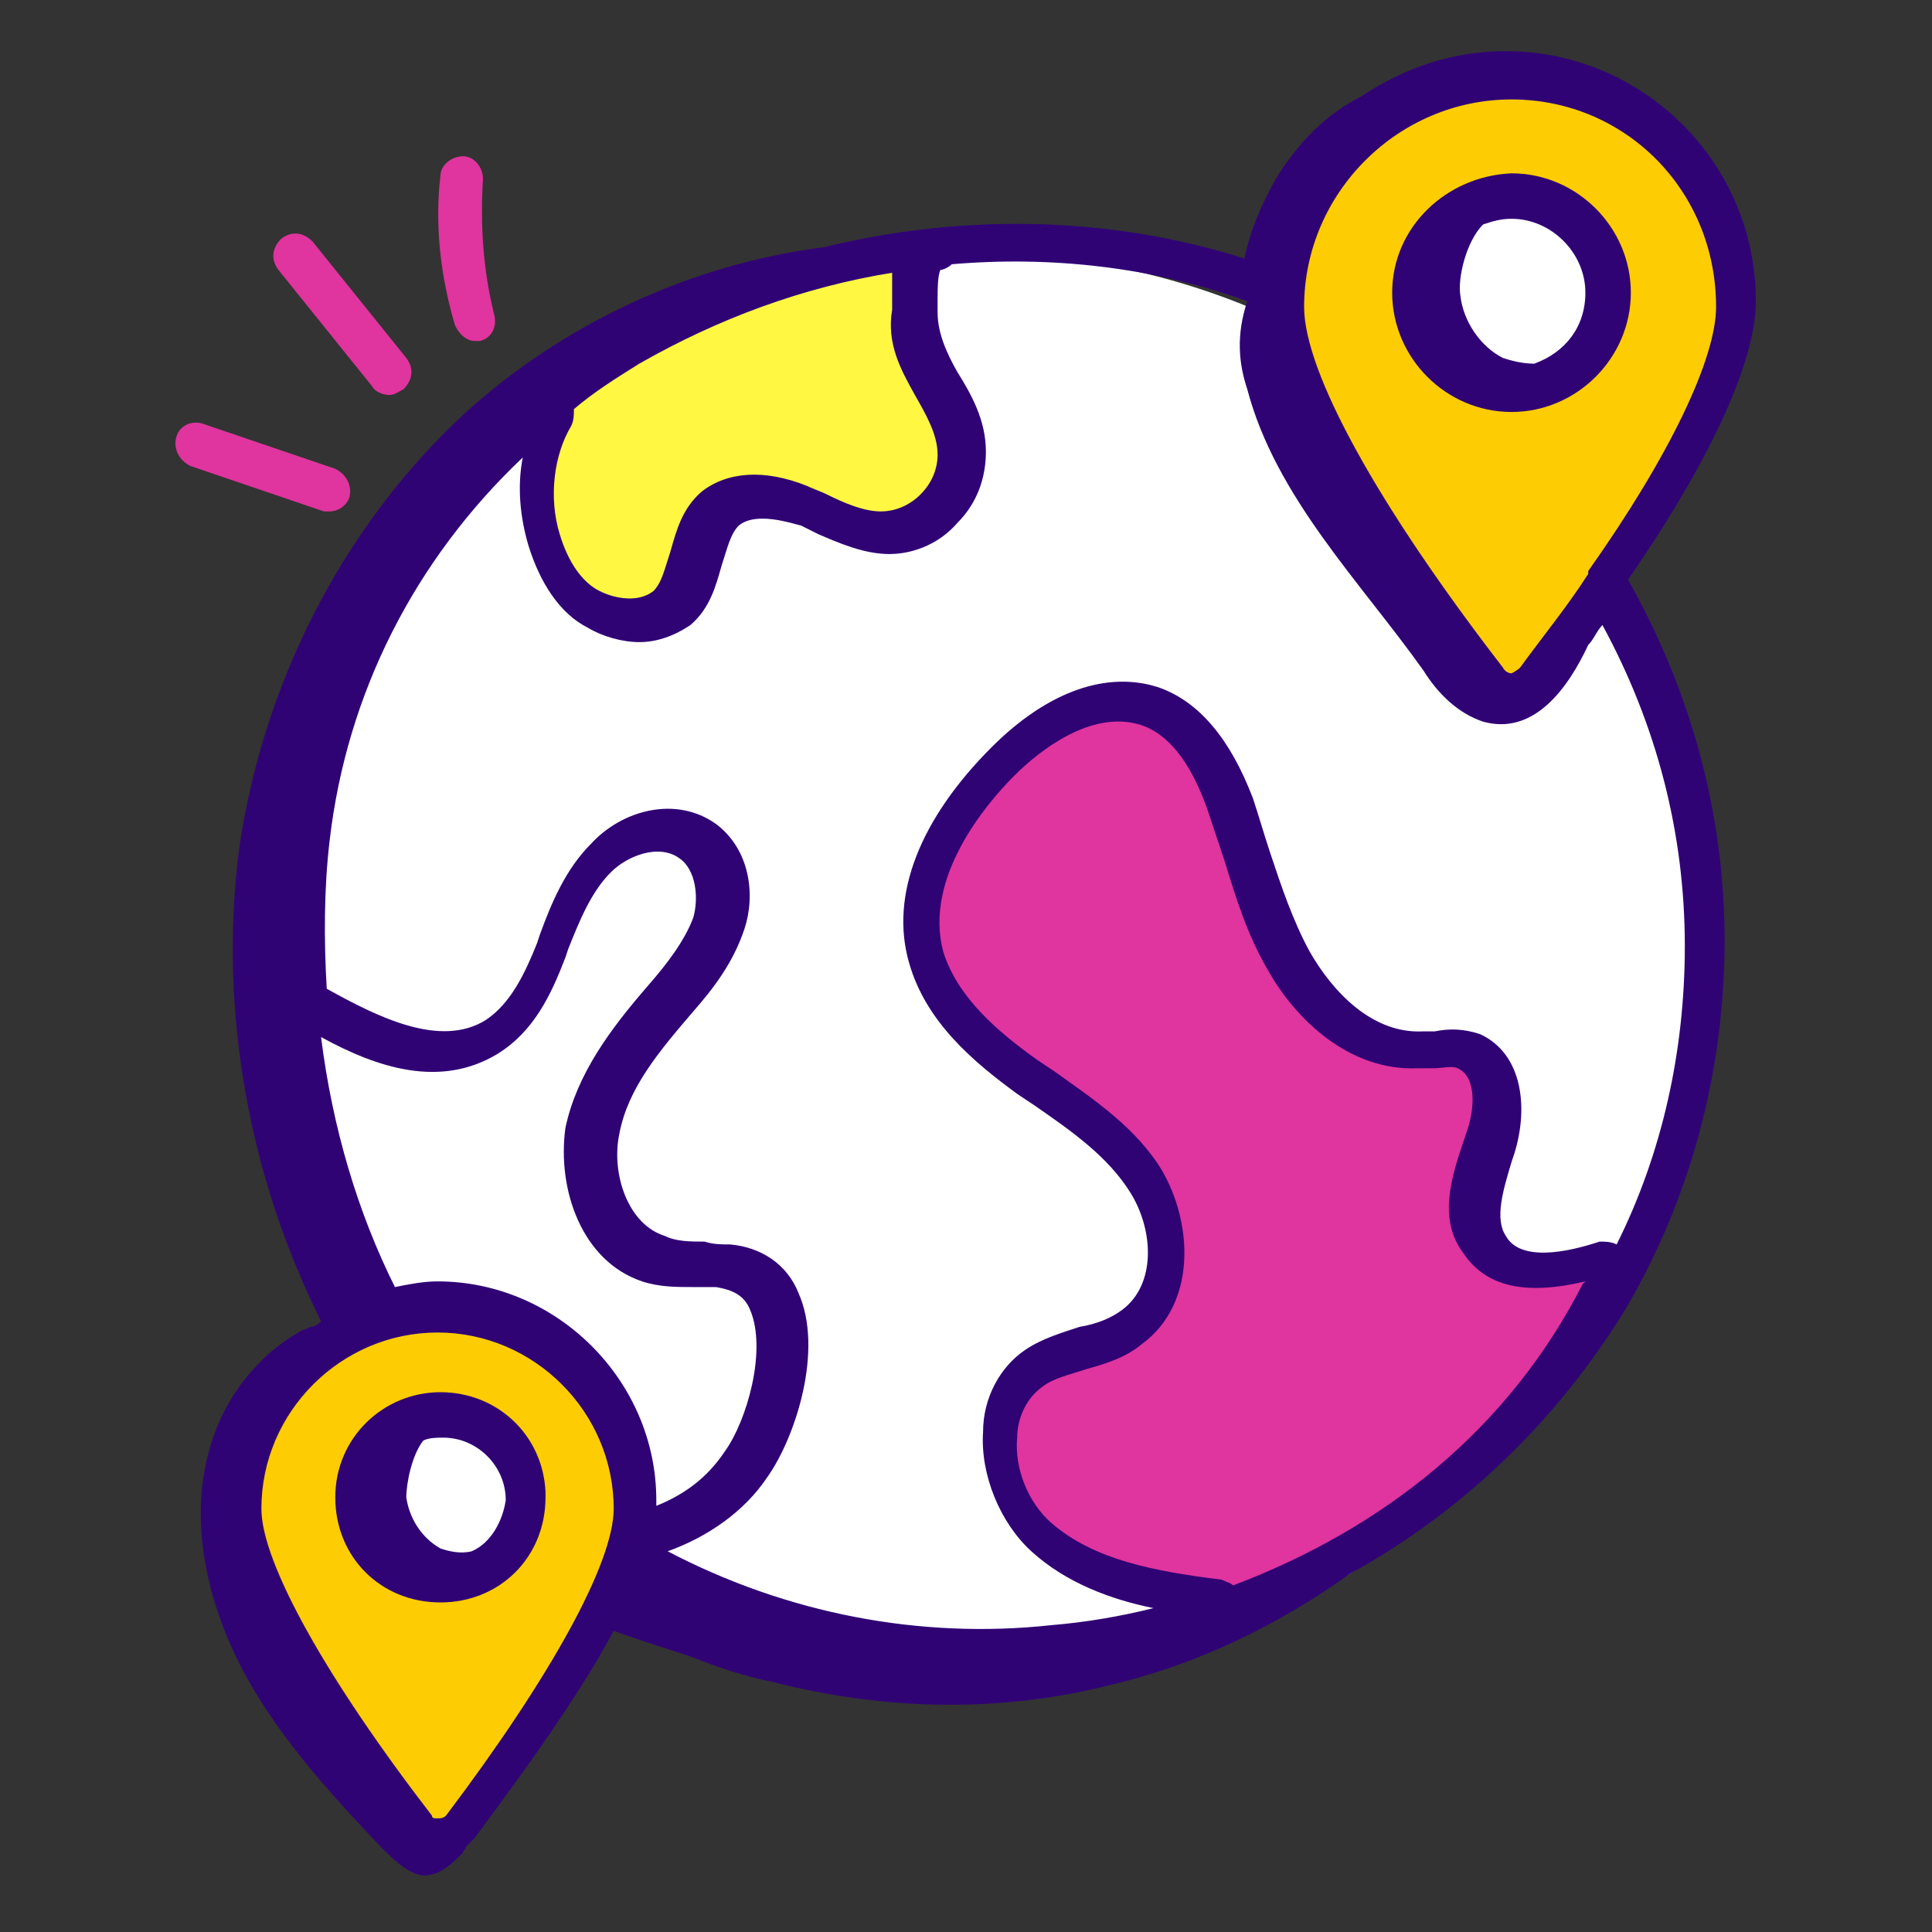<svg width="100" height="100" viewBox="0 0 100 100" fill="none" xmlns="http://www.w3.org/2000/svg">
<rect x="0" y="0" width="100" height="100" fill="#333333" stroke="none"/>
<circle cx="50.625" cy="50" r="36.875" fill="white"/>
<path d="M55.938 80.938L63.125 83.438L66.875 82.188L75.312 76.562L81.562 70.312L83.438 65.938L81.562 65.312H77.5L76.562 62.5L77.5 56.562L75.938 54.062H70.938L68.125 51.562L64.688 45.312L62.5 39.375L60 36.562H55.938L52.188 39.375L49.062 43.125L47.5 48.438L50.312 53.438L57.5 58.75L60 62.5V67.188L56.875 69.375L51.562 72.5L52.188 77.188L55.938 80.938Z" fill="#E0349E"/>
<path d="M27.5 26.25L28.75 20L32.812 17.188L40.625 14.062L48.125 12.5L47.188 17.188L49.375 21.875V25.625L45.625 27.5L40 25.625L37.812 26.25L35.938 30L32.812 32.188L28.75 30L27.5 26.25Z" fill="#FFF742"/>
<path d="M70.312 27.812L76.875 36.562H78.438L81.562 32.812L89.062 21.25L90 13.75L85.938 6.25L78.438 3.75L72.188 5.312L66.875 10.938L65.938 17.812L70.312 27.812Z" fill="#FECC02"/>
<circle cx="78.75" cy="15" r="4.375" fill="white"/>
<path d="M15.114 88.583L20.909 96.25H22.289L25.049 92.964L31.672 82.833L32.5 76.262L28.912 69.691L22.289 67.5L16.77 68.869L12.078 73.798L11.25 79.821L15.114 88.583Z" fill="#FECC02"/>
<circle cx="23.125" cy="77.5" r="3.75" fill="white"/>
<path d="M28.236 77.207C28.089 74.266 25.736 72.06 22.795 72.06C19.854 72.06 17.354 74.412 17.354 77.501C17.354 80.589 19.707 82.942 22.795 82.942C25.883 82.942 28.236 80.589 28.236 77.501C28.236 77.354 28.236 77.354 28.236 77.207ZM24.413 80.295C23.824 80.442 23.236 80.295 22.795 80.148C21.765 79.56 21.177 78.53 21.03 77.501C21.03 76.766 21.324 75.295 21.913 74.56C22.207 74.412 22.648 74.412 22.942 74.412C24.707 74.412 26.177 75.883 26.177 77.648C26.03 78.677 25.442 79.854 24.413 80.295Z" fill="#300375"/>
<path d="M78.235 21.324C81.618 21.324 84.412 18.529 84.412 15.147C84.412 11.765 81.618 8.971 78.235 8.971C74.853 9.118 72.059 11.765 72.059 15.147C72.059 18.529 74.853 21.324 78.235 21.324ZM82.059 15.147C82.059 16.912 81.029 18.235 79.412 18.824C78.823 18.824 78.235 18.677 77.794 18.529C76.618 17.941 75.735 16.618 75.588 15.294C75.441 14.412 75.882 12.5 76.765 11.618C77.206 11.471 77.647 11.324 78.235 11.324C80.294 11.324 82.059 13.088 82.059 15.147Z" fill="#300375"/>
<path d="M9.118 22.648C8.971 23.236 9.265 23.824 9.853 24.118L16.765 26.471H17.059C17.5 26.471 17.941 26.177 18.088 25.736C18.235 25.148 17.941 24.559 17.353 24.265L10.441 21.913C9.853 21.765 9.265 22.059 9.118 22.648Z" fill="#E0349E"/>
<path d="M16.177 12.5C15.736 12.059 15.147 11.912 14.559 12.353C14.118 12.794 13.971 13.383 14.412 13.971L19.265 20C19.412 20.294 19.853 20.442 20.147 20.442C20.442 20.442 20.588 20.294 20.883 20.147C21.324 19.706 21.471 19.118 21.03 18.53L16.177 12.5Z" fill="#E0349E"/>
<path d="M23.971 8.089C23.382 8.089 22.794 8.53 22.794 9.118C22.5 11.618 22.794 14.265 23.529 16.765C23.676 17.206 24.117 17.648 24.559 17.648H24.853C25.441 17.501 25.735 16.912 25.588 16.324C25 13.971 24.853 11.618 25 9.265C25 8.677 24.559 8.089 23.971 8.089Z" fill="#E0349E"/>
<path d="M16.618 68.383C16.471 68.53 16.324 68.677 16.03 68.677C15.883 68.824 15.589 68.824 15.442 68.971C13.383 70.147 11.765 72.206 11.03 74.412C9.706 78.236 10.589 82.5 12.353 86.03C14.118 89.559 16.912 92.647 19.706 95.589C20.442 96.324 21.324 97.206 22.206 97.059C22.942 96.912 23.383 96.471 23.971 95.883C23.971 95.736 24.118 95.736 24.118 95.589C24.265 95.442 24.412 95.294 24.559 95.147C26.618 92.353 29.706 88.236 31.765 84.412C32.942 84.853 34.853 85.442 35.736 85.736C37.206 86.324 38.53 86.765 40.001 87.059C45.736 88.53 51.765 88.677 57.501 87.206C61.912 86.177 66.177 84.118 69.853 81.471C75.736 78.236 80.589 73.53 84.118 67.794C87.501 62.059 89.265 55.442 89.265 48.677C89.265 42.059 87.501 35.736 84.265 30C87.647 25.148 90.883 19.265 90.883 15.589C90.883 8.383 85.001 2.647 77.942 2.647C75.147 2.647 72.647 3.53 70.442 5C68.677 5.883 67.206 7.353 66.03 9.265C65.295 10.589 64.706 11.912 64.412 13.383C57.501 11.177 49.853 11.03 42.648 12.794C35.736 13.677 29.118 16.765 23.971 21.471C17.648 27.353 13.53 35.589 12.353 44.118C11.324 52.5 12.942 61.03 16.618 68.383ZM47.353 20.442C47.942 21.471 48.53 22.5 48.53 23.53C48.53 24.265 48.236 25 47.648 25.589C47.059 26.177 46.324 26.471 45.589 26.471C44.706 26.471 43.677 26.03 42.795 25.589C42.501 25.442 42.059 25.294 41.765 25.148C39.559 24.265 37.648 24.412 36.324 25.442C35.295 26.324 35.001 27.5 34.706 28.53C34.412 29.412 34.265 30.148 33.824 30.589C33.089 31.177 31.912 31.03 31.03 30.589C30.148 30.148 29.412 29.118 28.971 27.648C28.383 25.736 28.677 23.53 29.559 22.059C29.706 21.765 29.706 21.471 29.706 21.177C30.736 20.294 31.912 19.559 33.089 18.824C37.206 16.471 41.618 14.853 46.177 14.118V15.442V16.03C45.883 17.794 46.618 19.118 47.353 20.442ZM33.236 66.324C34.118 66.618 35.001 66.618 35.883 66.618H37.059C37.942 66.765 38.53 67.059 38.824 67.794C39.706 69.853 38.677 73.53 37.501 75.147C36.618 76.471 35.442 77.353 33.971 77.942C33.971 77.942 33.971 77.794 33.971 77.647C33.971 71.471 28.824 66.324 22.648 66.324C21.912 66.324 21.177 66.471 20.442 66.618C18.53 62.794 17.206 58.383 16.618 53.677C19.559 55.294 22.795 56.324 25.736 54.559C27.648 53.383 28.53 51.471 29.265 49.559L29.412 49.118C30 47.648 30.589 46.177 31.618 45.148C32.501 44.265 34.118 43.677 35.148 44.412C36.03 45 36.177 46.471 35.883 47.5C35.442 48.677 34.559 49.853 33.53 51.03C31.618 53.236 29.853 55.589 29.265 58.383C28.824 61.618 30.148 65.294 33.236 66.324ZM23.089 93.971C22.942 94.118 22.795 94.118 22.648 94.118C22.5 94.118 22.353 94.118 22.353 93.971C16.912 86.912 13.53 80.883 13.53 78.089C13.53 73.089 17.648 68.971 22.648 68.971C27.648 68.971 31.765 73.089 31.765 78.089C31.765 80.883 28.53 86.765 23.089 93.971ZM63.824 82.059C63.677 81.912 63.53 81.912 63.236 81.765C59.706 81.324 56.618 80.736 54.412 78.824C53.236 77.794 52.501 76.03 52.648 74.412C52.648 73.677 52.942 72.5 53.971 71.765C54.559 71.324 55.295 71.177 56.177 70.883C57.206 70.589 58.236 70.294 59.118 69.559C61.912 67.5 61.765 63.383 60.148 60.589C58.824 58.383 56.618 56.912 54.559 55.442L53.677 54.853C51.618 53.383 49.559 51.618 48.824 49.265C47.795 45.442 51.03 41.618 52.501 40.148C53.824 38.824 56.471 36.765 58.971 37.5C60.442 37.942 61.618 39.412 62.501 41.912C62.795 42.794 63.089 43.677 63.383 44.559C63.971 46.471 64.559 48.383 65.589 50.148C67.059 52.794 69.853 55.442 73.383 55.294H74.118C74.706 55.294 75.147 55.148 75.442 55.294C76.471 55.736 76.324 57.5 75.883 58.677L75.736 59.118C75.147 60.883 74.412 63.089 75.736 64.853C76.912 66.618 78.971 67.059 82.059 66.324L81.912 66.471C78.089 73.971 71.618 79.118 63.824 82.059ZM88.824 15.883C88.824 18.53 86.471 23.53 82.206 29.559V29.706C81.177 31.324 79.853 32.942 78.677 34.559C78.53 34.706 78.236 34.853 78.236 34.853C78.236 34.853 77.942 34.853 77.795 34.559C71.324 26.177 67.501 19.265 67.501 15.883C67.501 10 72.353 5.147 78.236 5.147C84.118 5.147 88.824 9.853 88.824 15.883ZM64.559 20.148C66.03 25.736 70.442 30.148 73.677 34.706C74.412 35.883 75.442 36.912 76.765 37.353C79.412 38.089 81.177 35.589 82.206 33.383C82.501 33.089 82.648 32.648 82.942 32.353C85.736 37.5 87.206 43.089 87.206 48.971C87.206 54.412 86.03 59.706 83.677 64.412C83.383 64.265 83.089 64.265 82.795 64.265C81.03 64.853 78.677 65.294 77.942 63.971C77.353 63.089 77.795 61.618 78.236 60.148L78.383 59.706C79.118 57.353 78.824 54.559 76.618 53.53C75.736 53.236 75.001 53.236 74.265 53.383C74.118 53.383 73.824 53.383 73.677 53.383C71.03 53.53 68.971 51.324 67.795 49.265C66.912 47.648 66.324 45.883 65.736 44.118C65.442 43.236 65.147 42.206 64.853 41.324C63.677 38.236 62.059 36.324 60.001 35.589C57.353 34.706 54.265 35.736 51.324 38.677C47.648 42.353 46.03 46.324 47.059 49.853C47.942 52.942 50.442 55 52.648 56.618L53.53 57.206C55.442 58.53 57.353 59.853 58.53 61.765C59.706 63.677 59.853 66.471 58.089 67.794C57.501 68.236 56.765 68.53 55.883 68.677C55.001 68.971 53.971 69.265 53.089 69.853C51.765 70.736 50.883 72.353 50.883 74.118C50.736 76.324 51.765 78.824 53.383 80.294C55.148 81.912 57.501 82.794 59.706 83.236C57.942 83.677 56.177 83.971 54.412 84.118C47.648 84.853 40.736 83.53 34.559 80.294C36.618 79.559 38.53 78.236 39.706 76.471C41.177 74.412 42.648 69.853 41.324 66.912C40.736 65.442 39.412 64.559 37.795 64.412C37.353 64.412 36.912 64.412 36.471 64.265C35.736 64.265 35.001 64.265 34.412 63.971C32.501 63.383 31.618 60.736 32.059 58.677C32.501 56.324 34.118 54.412 35.883 52.353C36.912 51.177 37.942 49.853 38.53 48.089C39.118 46.324 38.824 43.971 37.059 42.648C35.001 41.177 32.206 41.912 30.589 43.677C29.265 45 28.53 46.765 27.942 48.383L27.795 48.824C27.206 50.294 26.471 51.912 25.148 52.794C22.795 54.265 19.559 52.648 16.912 51.177C16.765 48.677 16.765 46.03 17.059 43.53C17.942 35.883 21.471 28.971 27.059 23.677C26.765 25.148 26.912 26.765 27.353 28.236C27.942 30.148 28.971 31.765 30.442 32.5C31.177 32.942 32.206 33.236 33.089 33.236C33.971 33.236 34.853 32.942 35.736 32.353C36.765 31.471 37.059 30.294 37.353 29.265C37.648 28.383 37.795 27.648 38.236 27.206C39.118 26.471 40.883 27.059 41.471 27.206C41.765 27.353 42.059 27.5 42.353 27.648C43.383 28.089 44.706 28.677 46.03 28.677C47.353 28.677 48.677 28.089 49.559 27.059C50.589 26.03 51.03 24.706 51.03 23.383C51.03 21.765 50.295 20.442 49.559 19.265C48.971 18.236 48.53 17.206 48.53 16.177C48.53 16.03 48.53 15.736 48.53 15.442C48.53 15 48.53 14.265 48.677 13.971C48.824 13.971 49.118 13.824 49.265 13.677C54.412 13.236 59.706 13.824 64.559 15.589C63.971 17.353 64.118 18.824 64.559 20.148Z" fill="#300375"/>
</svg>
